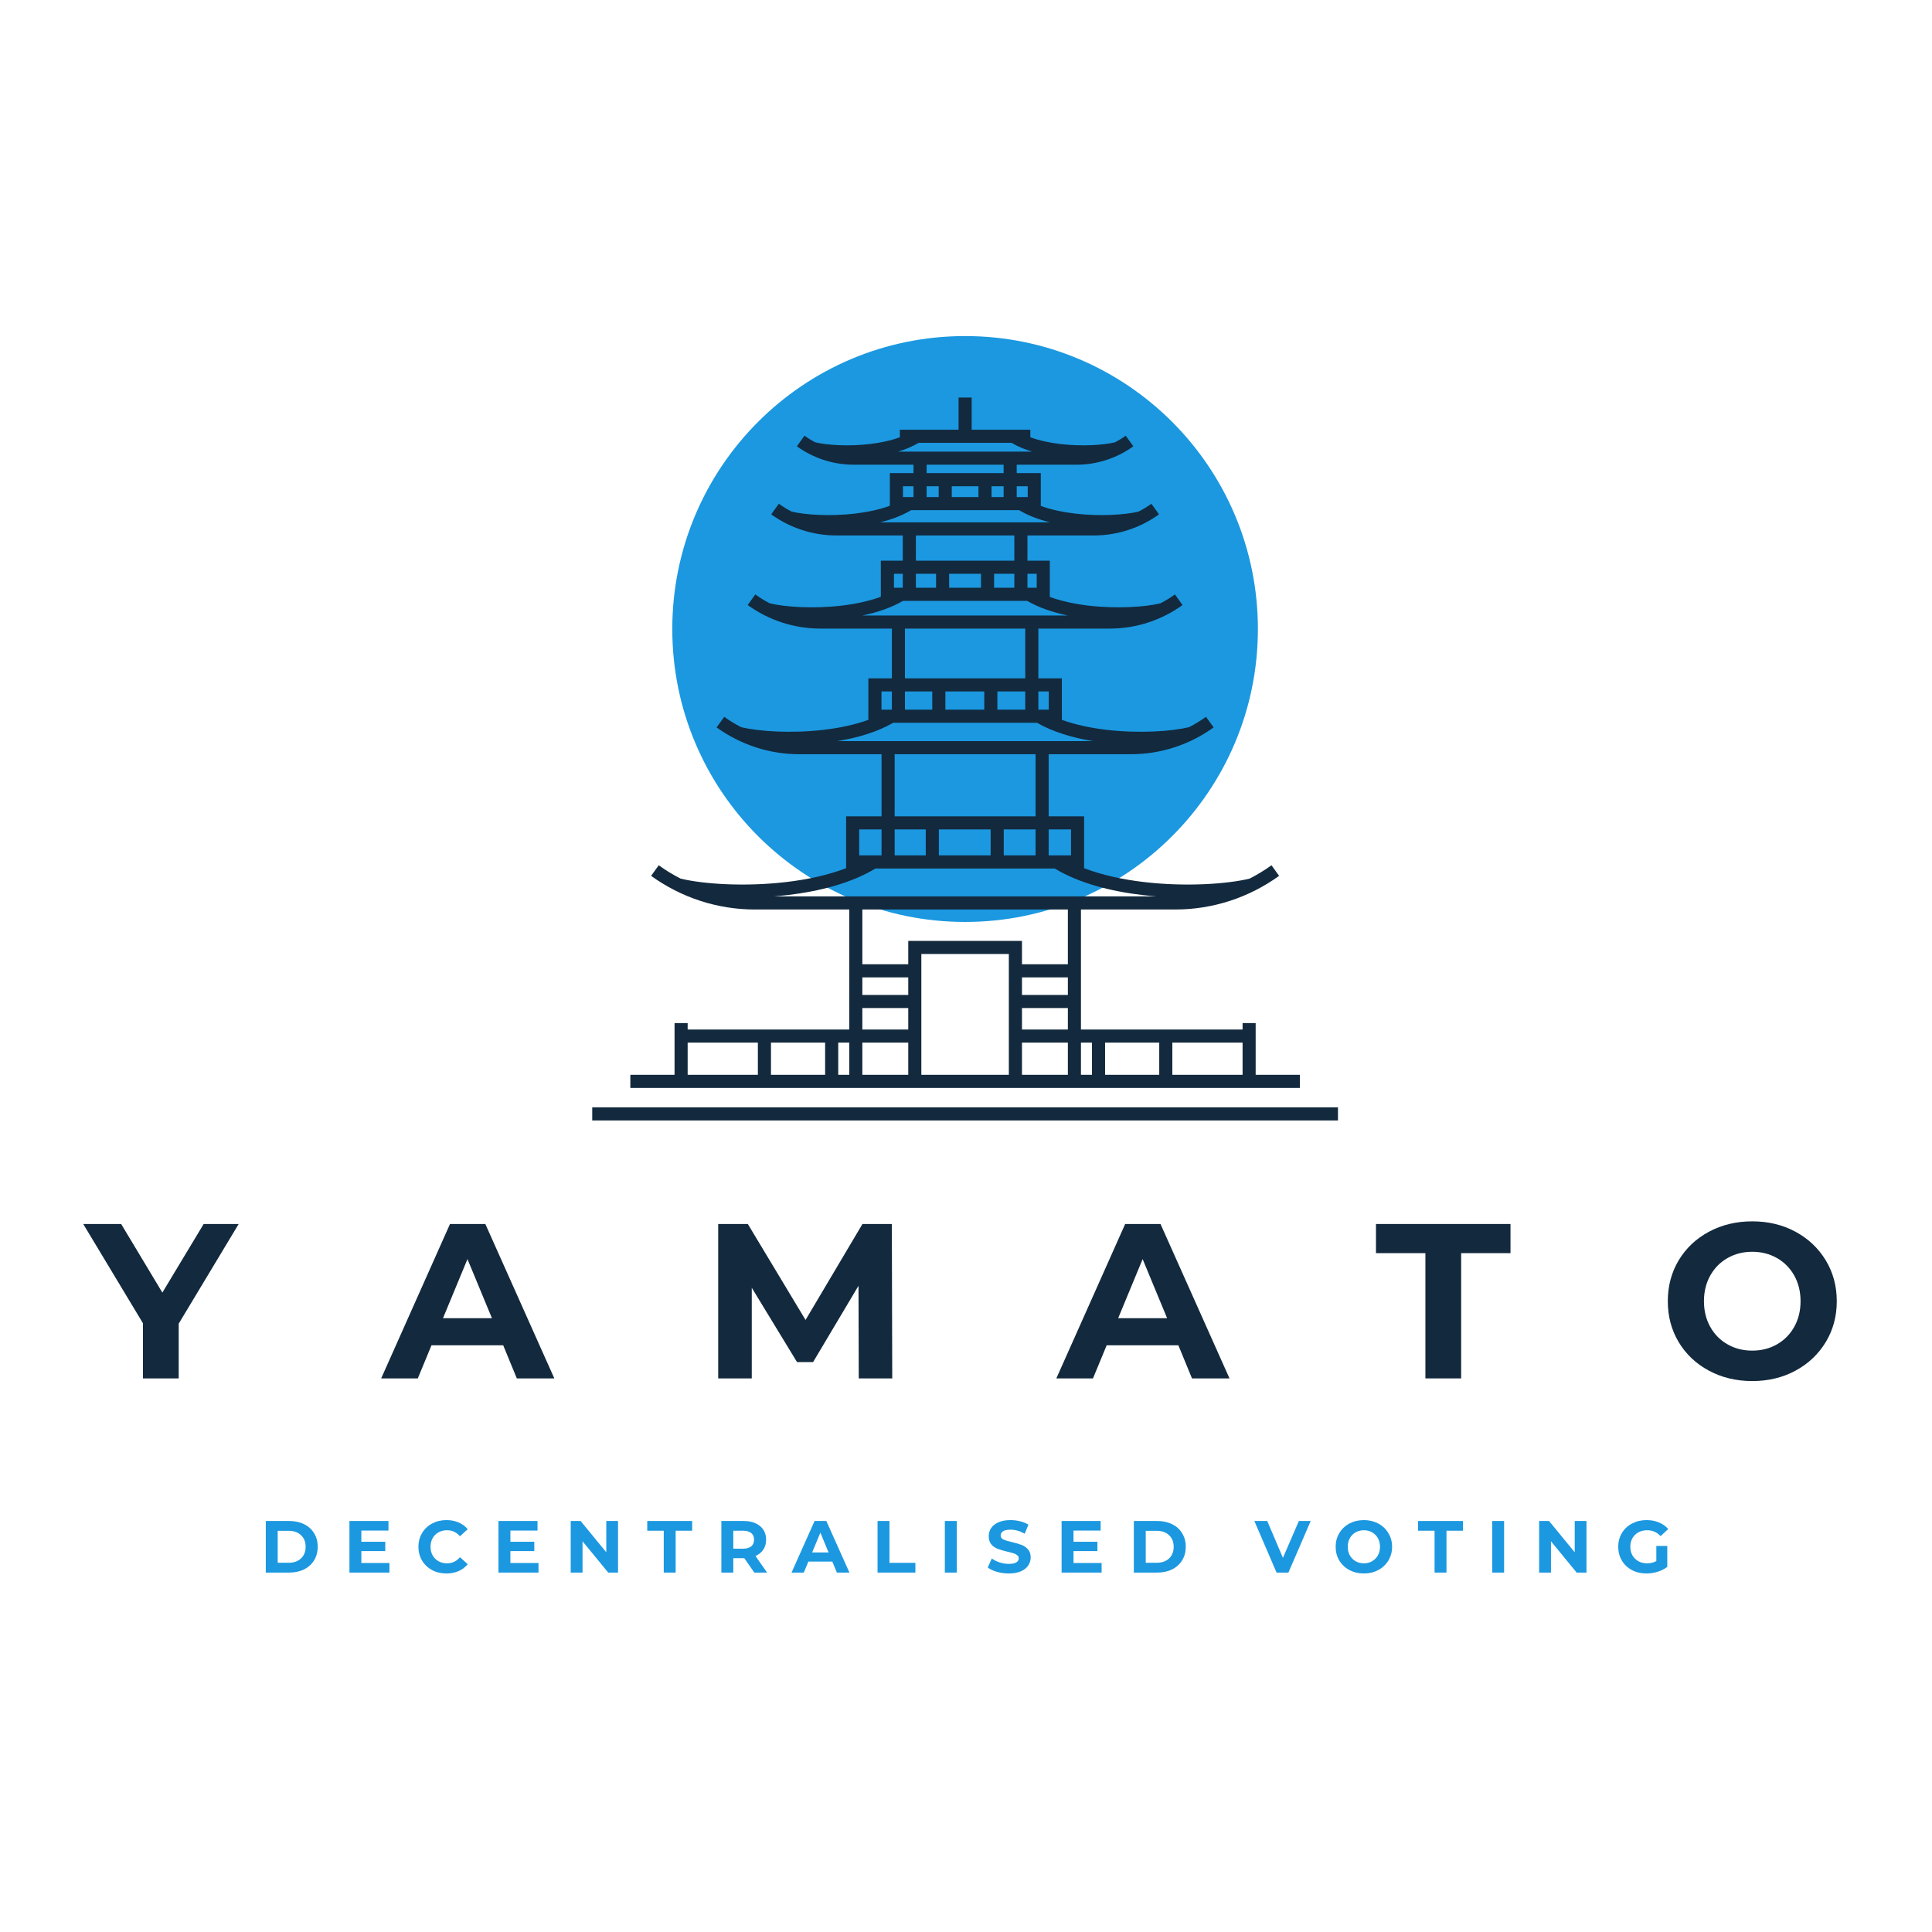 <svg xmlns="http://www.w3.org/2000/svg" xmlns:xlink="http://www.w3.org/1999/xlink" width="500" zoomAndPan="magnify" viewBox="0 0 375 375" height="500" preserveAspectRatio="xMidYMid meet" version="1.0"><defs><g/><clipPath id="016d77afcd"><path d="M 130 65.23 L 245 65.23 L 245 179 L 130 179 Z M 130 65.23 " clip-rule="nonzero"/></clipPath><clipPath id="a685331270"><path d="M 114.953 77 L 259.699 77 L 259.699 217.477 L 114.953 217.477 Z M 114.953 77 " clip-rule="nonzero"/></clipPath></defs><rect x="-37.5" width="450" fill="#ffffff" y="-37.5" height="450" fill-opacity="1"/><rect x="-37.5" width="450" fill="#ffffff" y="-37.5" height="450" fill-opacity="1"/><rect x="-37.5" width="450" fill="#ffffff" y="-37.5" height="450" fill-opacity="1"/><g clip-path="url(#016d77afcd)"><path fill="#1b98e0" d="M 187.324 65.23 C 218.715 65.23 244.156 90.688 244.156 122.094 C 244.156 153.492 218.715 178.949 187.324 178.949 C 155.941 178.949 130.492 153.492 130.492 122.094 C 130.492 90.688 155.941 65.23 187.324 65.23 " fill-opacity="1" fill-rule="evenodd"/></g><g clip-path="url(#a685331270)"><path fill="#13293d" d="M 248.273 170.004 C 245.379 172.09 242.152 173.746 238.691 174.867 C 235.344 175.949 231.785 176.535 228.109 176.535 L 209.812 176.535 L 209.812 199.828 L 241.184 199.828 L 241.184 198.582 L 243.723 198.582 L 243.723 208.625 L 252.305 208.625 L 252.305 211.168 L 122.348 211.168 L 122.348 208.625 L 130.93 208.625 L 130.93 198.582 L 133.473 198.582 L 133.473 199.828 L 164.84 199.828 L 164.84 176.535 L 146.547 176.535 C 142.867 176.535 139.309 175.949 135.961 174.867 C 132.504 173.746 129.273 172.09 126.379 170.004 L 127.859 167.949 C 129.199 168.914 130.613 169.781 132.098 170.535 C 136.402 171.59 144.484 172.16 152.609 171.203 C 156.648 170.727 160.684 169.875 164.23 168.516 L 164.23 158.449 L 171.109 158.449 L 171.109 146.395 L 155.156 146.395 C 152.23 146.395 149.395 145.926 146.727 145.066 C 143.969 144.172 141.398 142.855 139.094 141.191 L 140.57 139.137 C 141.609 139.883 142.707 140.555 143.852 141.141 C 147.23 141.961 153.551 142.402 159.91 141.656 C 162.906 141.301 165.891 140.688 168.551 139.719 L 168.551 131.668 L 173.113 131.668 L 173.113 122.008 L 159.242 122.008 C 156.668 122.008 154.18 121.598 151.832 120.84 C 149.41 120.055 147.152 118.898 145.125 117.438 L 146.602 115.379 C 147.496 116.027 148.441 116.605 149.43 117.109 C 152.367 117.82 157.852 118.199 163.375 117.551 C 166.012 117.238 168.637 116.695 170.969 115.836 L 170.969 108.828 L 175.227 108.828 L 175.227 103.93 L 162.336 103.93 C 160.031 103.93 157.801 103.562 155.703 102.883 C 153.531 102.184 151.508 101.145 149.691 99.836 L 151.172 97.777 C 151.957 98.348 152.785 98.855 153.656 99.301 C 156.258 99.926 161.109 100.262 165.996 99.684 C 168.328 99.406 170.656 98.926 172.719 98.172 L 172.719 91.832 L 177.309 91.832 L 177.309 90.199 L 165.711 90.199 C 163.703 90.199 161.754 89.879 159.918 89.285 C 158.023 88.672 156.258 87.77 154.672 86.625 L 156.152 84.566 C 156.82 85.051 157.523 85.48 158.258 85.859 C 160.504 86.395 164.66 86.68 168.859 86.184 C 170.875 85.949 172.887 85.527 174.664 84.871 L 174.664 83.41 L 186.059 83.41 L 186.059 77.16 L 188.598 77.16 L 188.598 83.41 L 199.988 83.41 L 199.988 84.875 C 201.766 85.527 203.777 85.949 205.793 86.184 C 209.992 86.68 214.148 86.395 216.395 85.859 C 217.133 85.48 217.836 85.051 218.504 84.566 L 219.98 86.625 C 218.395 87.77 216.629 88.672 214.734 89.285 C 212.898 89.879 210.953 90.199 208.945 90.199 L 197.344 90.199 L 197.344 91.832 L 202.016 91.832 L 202.016 98.203 C 204.062 98.941 206.352 99.414 208.652 99.684 C 213.543 100.262 218.391 99.926 221 99.301 C 221.867 98.855 222.695 98.348 223.48 97.777 L 224.961 99.836 C 223.145 101.145 221.121 102.184 218.953 102.883 C 216.848 103.562 214.621 103.93 212.316 103.93 L 199.426 103.93 L 199.426 108.828 L 203.766 108.828 L 203.766 115.867 C 206.078 116.707 208.676 117.242 211.277 117.551 C 216.801 118.199 222.285 117.82 225.223 117.109 C 226.211 116.605 227.156 116.027 228.051 115.379 L 229.531 117.438 C 227.504 118.898 225.242 120.055 222.816 120.84 C 220.473 121.598 217.984 122.008 215.41 122.008 L 201.543 122.008 L 201.543 131.668 L 206.102 131.668 L 206.102 139.719 C 208.762 140.688 211.75 141.301 214.742 141.656 C 221.102 142.402 227.422 141.961 230.801 141.141 C 231.945 140.555 233.043 139.883 234.082 139.137 L 235.562 141.191 C 233.258 142.855 230.684 144.172 227.926 145.066 C 225.258 145.926 222.426 146.395 219.496 146.395 L 203.543 146.395 L 203.543 158.449 L 210.422 158.449 L 210.422 168.516 C 213.973 169.875 218.004 170.727 222.043 171.203 C 230.168 172.16 238.25 171.59 242.555 170.535 C 244.039 169.781 245.453 168.914 246.797 167.949 Z M 198.363 193.117 L 207.273 193.117 L 207.273 189.711 L 198.363 189.711 Z M 207.273 195.66 L 198.363 195.66 L 198.363 199.828 L 207.273 199.828 Z M 198.363 187.164 L 207.273 187.164 L 207.273 176.535 L 167.379 176.535 L 167.379 187.164 L 176.293 187.164 L 176.293 182.629 L 198.363 182.629 Z M 167.379 193.117 L 176.293 193.117 L 176.293 189.711 L 167.379 189.711 Z M 176.293 195.66 L 167.379 195.66 L 167.379 199.828 L 176.293 199.828 Z M 259.699 217.477 L 114.953 217.477 L 114.953 214.934 L 259.699 214.934 Z M 133.473 202.371 L 133.473 208.625 L 147.102 208.625 L 147.102 202.371 Z M 149.645 202.371 L 149.645 208.625 L 160.156 208.625 L 160.156 202.371 Z M 162.699 202.371 L 162.699 208.625 L 164.84 208.625 L 164.84 202.371 Z M 176.293 202.371 L 167.379 202.371 L 167.379 208.625 L 176.293 208.625 Z M 209.812 202.371 L 209.812 208.625 L 211.953 208.625 L 211.953 202.371 Z M 214.496 202.371 L 214.496 208.625 L 225.008 208.625 L 225.008 202.371 Z M 227.551 202.371 L 227.551 208.625 L 241.184 208.625 L 241.184 202.371 Z M 207.273 202.371 L 198.363 202.371 L 198.363 208.625 L 207.273 208.625 Z M 169.922 168.578 C 165.211 171.43 159.047 173.004 152.898 173.727 C 151.996 173.832 151.094 173.922 150.199 173.992 L 224.457 173.992 C 223.559 173.922 222.656 173.832 221.754 173.727 C 215.609 173.004 209.441 171.43 204.73 168.578 Z M 173.652 158.449 L 201.004 158.449 L 201.004 146.395 L 173.652 146.395 Z M 207.883 160.992 L 203.543 160.992 L 203.543 166.035 L 207.883 166.035 Z M 201.004 160.992 L 194.824 160.992 L 194.824 166.035 L 201.004 166.035 Z M 192.281 160.992 L 182.234 160.992 L 182.234 166.035 L 192.281 166.035 Z M 179.691 160.992 L 173.652 160.992 L 173.652 166.035 L 179.691 166.035 Z M 171.109 160.992 L 166.77 160.992 L 166.77 166.035 L 171.109 166.035 Z M 175.652 131.668 L 199 131.668 L 199 122.008 L 175.652 122.008 Z M 201.285 140.293 L 173.371 140.293 C 170.273 142.078 166.453 143.203 162.52 143.848 L 212.133 143.848 C 208.203 143.203 204.379 142.078 201.285 140.293 Z M 203.559 134.211 L 201.543 134.211 L 201.543 137.75 L 203.559 137.75 Z M 199 134.211 L 193.59 134.211 L 193.59 137.75 L 199 137.75 Z M 191.047 134.211 L 183.496 134.211 L 183.496 137.75 L 191.047 137.75 Z M 180.953 134.211 L 175.652 134.211 L 175.652 137.75 L 180.953 137.75 Z M 173.113 134.211 L 171.094 134.211 L 171.094 137.75 L 173.113 137.75 Z M 177.77 108.828 L 196.883 108.828 L 196.883 103.93 L 177.77 103.93 Z M 199.371 116.625 L 175.281 116.625 C 173.004 117.953 170.273 118.867 167.414 119.465 L 207.238 119.465 C 204.379 118.867 201.648 117.953 199.371 116.625 Z M 201.227 111.371 L 199.426 111.371 L 199.426 114.082 L 201.227 114.082 Z M 196.883 111.371 L 192.953 111.371 L 192.953 114.082 L 196.883 114.082 Z M 190.414 111.371 L 184.227 111.371 L 184.227 114.082 L 190.414 114.082 Z M 181.688 111.371 L 177.77 111.371 L 177.77 114.082 L 181.688 114.082 Z M 175.227 111.371 L 173.516 111.371 L 173.516 114.082 L 175.227 114.082 Z M 179.852 91.832 L 194.801 91.832 L 194.801 90.199 L 179.852 90.199 Z M 197.805 99.023 L 176.848 99.023 C 175.098 100.074 173.031 100.84 170.848 101.387 L 203.809 101.387 C 201.621 100.84 199.559 100.074 197.805 99.023 Z M 199.477 94.375 L 197.344 94.375 L 197.344 96.48 L 199.477 96.48 Z M 194.801 94.375 L 192.457 94.375 L 192.457 96.48 L 194.801 96.48 Z M 189.914 94.375 L 184.738 94.375 L 184.738 96.48 L 189.914 96.48 Z M 182.199 94.375 L 179.852 94.375 L 179.852 96.48 L 182.199 96.48 Z M 177.309 94.375 L 175.262 94.375 L 175.262 96.48 L 177.309 96.48 Z M 195.816 208.625 L 195.816 185.172 L 178.832 185.172 L 178.832 208.625 Z M 200.316 87.656 C 198.883 87.223 197.535 86.66 196.344 85.953 L 178.309 85.953 C 177.121 86.66 175.77 87.223 174.336 87.656 L 200.316 87.656 " fill-opacity="1" fill-rule="nonzero"/></g><g fill="#13293d" fill-opacity="1"><g transform="translate(16.749, 267.547)"><g><path d="M 17.938 -10.625 L 17.938 0 L 11 0 L 11 -10.703 L -0.594 -29.969 L 6.766 -29.969 L 14.766 -16.656 L 22.781 -29.969 L 29.578 -29.969 Z M 17.938 -10.625 "/></g></g></g><g fill="#13293d" fill-opacity="1"><g transform="translate(74.376, 267.547)"><g><path d="M 23.297 -6.422 L 9.375 -6.422 L 6.719 0 L -0.391 0 L 12.969 -29.969 L 19.828 -29.969 L 33.219 0 L 25.938 0 Z M 21.109 -11.688 L 16.359 -23.156 L 11.609 -11.688 Z M 21.109 -11.688 "/></g></g></g><g fill="#13293d" fill-opacity="1"><g transform="translate(135.855, 267.547)"><g><path d="M 30.828 0 L 30.781 -17.984 L 21.969 -3.172 L 18.844 -3.172 L 10.062 -17.594 L 10.062 0 L 3.547 0 L 3.547 -29.969 L 9.297 -29.969 L 20.5 -11.344 L 31.547 -29.969 L 37.25 -29.969 L 37.328 0 Z M 30.828 0 "/></g></g></g><g fill="#13293d" fill-opacity="1"><g transform="translate(205.426, 267.547)"><g><path d="M 23.297 -6.422 L 9.375 -6.422 L 6.719 0 L -0.391 0 L 12.969 -29.969 L 19.828 -29.969 L 33.219 0 L 25.938 0 Z M 21.109 -11.688 L 16.359 -23.156 L 11.609 -11.688 Z M 21.109 -11.688 "/></g></g></g><g fill="#13293d" fill-opacity="1"><g transform="translate(266.905, 267.547)"><g><path d="M 9.766 -24.312 L 0.172 -24.312 L 0.172 -29.969 L 26.281 -29.969 L 26.281 -24.312 L 16.703 -24.312 L 16.703 0 L 9.766 0 Z M 9.766 -24.312 "/></g></g></g><g fill="#13293d" fill-opacity="1"><g transform="translate(322.048, 267.547)"><g><path d="M 18.062 0.516 C 14.957 0.516 12.156 -0.156 9.656 -1.5 C 7.156 -2.844 5.195 -4.691 3.781 -7.047 C 2.375 -9.398 1.672 -12.047 1.672 -14.984 C 1.672 -17.922 2.375 -20.566 3.781 -22.922 C 5.195 -25.273 7.156 -27.125 9.656 -28.469 C 12.156 -29.812 14.957 -30.484 18.062 -30.484 C 21.176 -30.484 23.973 -29.812 26.453 -28.469 C 28.941 -27.125 30.898 -25.273 32.328 -22.922 C 33.754 -20.566 34.469 -17.922 34.469 -14.984 C 34.469 -12.047 33.754 -9.398 32.328 -7.047 C 30.898 -4.691 28.941 -2.844 26.453 -1.5 C 23.973 -0.156 21.176 0.516 18.062 0.516 Z M 18.062 -5.391 C 19.832 -5.391 21.43 -5.797 22.859 -6.609 C 24.285 -7.422 25.406 -8.555 26.219 -10.016 C 27.031 -11.473 27.438 -13.129 27.438 -14.984 C 27.438 -16.836 27.031 -18.492 26.219 -19.953 C 25.406 -21.41 24.285 -22.547 22.859 -23.359 C 21.43 -24.172 19.832 -24.578 18.062 -24.578 C 16.289 -24.578 14.691 -24.172 13.266 -23.359 C 11.836 -22.547 10.719 -21.41 9.906 -19.953 C 9.094 -18.492 8.688 -16.836 8.688 -14.984 C 8.688 -13.129 9.094 -11.473 9.906 -10.016 C 10.719 -8.555 11.836 -7.422 13.266 -6.609 C 14.691 -5.797 16.289 -5.391 18.062 -5.391 Z M 18.062 -5.391 "/></g></g></g><g fill="#1b98e0" fill-opacity="1"><g transform="translate(50.401, 305.237)"><g><path d="M 1.188 -10.016 L 5.734 -10.016 C 6.828 -10.016 7.789 -9.805 8.625 -9.391 C 9.457 -8.984 10.102 -8.398 10.562 -7.641 C 11.031 -6.891 11.266 -6.016 11.266 -5.016 C 11.266 -4.004 11.031 -3.125 10.562 -2.375 C 10.102 -1.625 9.457 -1.039 8.625 -0.625 C 7.789 -0.207 6.828 0 5.734 0 L 1.188 0 Z M 5.625 -1.906 C 6.625 -1.906 7.422 -2.18 8.016 -2.734 C 8.617 -3.297 8.922 -4.055 8.922 -5.016 C 8.922 -5.961 8.617 -6.711 8.016 -7.266 C 7.422 -7.828 6.625 -8.109 5.625 -8.109 L 3.5 -8.109 L 3.5 -1.906 Z M 5.625 -1.906 "/></g></g></g><g fill="#1b98e0" fill-opacity="1"><g transform="translate(66.638, 305.237)"><g><path d="M 8.953 -1.859 L 8.953 0 L 1.188 0 L 1.188 -10.016 L 8.766 -10.016 L 8.766 -8.156 L 3.5 -8.156 L 3.5 -5.984 L 8.141 -5.984 L 8.141 -4.172 L 3.5 -4.172 L 3.5 -1.859 Z M 8.953 -1.859 "/></g></g></g><g fill="#1b98e0" fill-opacity="1"><g transform="translate(80.659, 305.237)"><g><path d="M 5.984 0.172 C 4.961 0.172 4.035 -0.047 3.203 -0.484 C 2.379 -0.93 1.734 -1.547 1.266 -2.328 C 0.797 -3.117 0.562 -4.016 0.562 -5.016 C 0.562 -6.004 0.797 -6.891 1.266 -7.672 C 1.734 -8.461 2.379 -9.078 3.203 -9.516 C 4.035 -9.961 4.969 -10.188 6 -10.188 C 6.863 -10.188 7.645 -10.035 8.344 -9.734 C 9.051 -9.43 9.645 -8.992 10.125 -8.422 L 8.625 -7.047 C 7.945 -7.828 7.109 -8.219 6.109 -8.219 C 5.492 -8.219 4.941 -8.082 4.453 -7.812 C 3.961 -7.539 3.582 -7.16 3.312 -6.672 C 3.039 -6.18 2.906 -5.629 2.906 -5.016 C 2.906 -4.391 3.039 -3.832 3.312 -3.344 C 3.582 -2.863 3.961 -2.484 4.453 -2.203 C 4.941 -1.93 5.492 -1.797 6.109 -1.797 C 7.109 -1.797 7.945 -2.191 8.625 -2.984 L 10.125 -1.625 C 9.645 -1.039 9.051 -0.594 8.344 -0.281 C 7.633 0.02 6.848 0.172 5.984 0.172 Z M 5.984 0.172 "/></g></g></g><g fill="#1b98e0" fill-opacity="1"><g transform="translate(95.566, 305.237)"><g><path d="M 8.953 -1.859 L 8.953 0 L 1.188 0 L 1.188 -10.016 L 8.766 -10.016 L 8.766 -8.156 L 3.5 -8.156 L 3.5 -5.984 L 8.141 -5.984 L 8.141 -4.172 L 3.5 -4.172 L 3.5 -1.859 Z M 8.953 -1.859 "/></g></g></g><g fill="#1b98e0" fill-opacity="1"><g transform="translate(109.586, 305.237)"><g><path d="M 10.375 -10.016 L 10.375 0 L 8.469 0 L 3.484 -6.078 L 3.484 0 L 1.188 0 L 1.188 -10.016 L 3.109 -10.016 L 8.094 -3.938 L 8.094 -10.016 Z M 10.375 -10.016 "/></g></g></g><g fill="#1b98e0" fill-opacity="1"><g transform="translate(125.567, 305.237)"><g><path d="M 3.266 -8.125 L 0.062 -8.125 L 0.062 -10.016 L 8.781 -10.016 L 8.781 -8.125 L 5.578 -8.125 L 5.578 0 L 3.266 0 Z M 3.266 -8.125 "/></g></g></g><g fill="#1b98e0" fill-opacity="1"><g transform="translate(138.829, 305.237)"><g><path d="M 7.578 0 L 5.641 -2.797 L 3.5 -2.797 L 3.5 0 L 1.188 0 L 1.188 -10.016 L 5.531 -10.016 C 6.414 -10.016 7.18 -9.863 7.828 -9.562 C 8.484 -9.27 8.988 -8.852 9.344 -8.312 C 9.695 -7.77 9.875 -7.129 9.875 -6.391 C 9.875 -5.641 9.691 -4.992 9.328 -4.453 C 8.973 -3.922 8.469 -3.508 7.812 -3.219 L 10.062 0 Z M 7.531 -6.391 C 7.531 -6.953 7.348 -7.379 6.984 -7.672 C 6.617 -7.973 6.086 -8.125 5.391 -8.125 L 3.5 -8.125 L 3.5 -4.641 L 5.391 -4.641 C 6.086 -4.641 6.617 -4.789 6.984 -5.094 C 7.348 -5.395 7.531 -5.828 7.531 -6.391 Z M 7.531 -6.391 "/></g></g></g><g fill="#1b98e0" fill-opacity="1"><g transform="translate(153.765, 305.237)"><g><path d="M 7.781 -2.141 L 3.141 -2.141 L 2.25 0 L -0.125 0 L 4.344 -10.016 L 6.625 -10.016 L 11.109 0 L 8.672 0 Z M 7.062 -3.906 L 5.469 -7.75 L 3.875 -3.906 Z M 7.062 -3.906 "/></g></g></g><g fill="#1b98e0" fill-opacity="1"><g transform="translate(169.144, 305.237)"><g><path d="M 1.188 -10.016 L 3.5 -10.016 L 3.5 -1.891 L 8.531 -1.891 L 8.531 0 L 1.188 0 Z M 1.188 -10.016 "/></g></g></g><g fill="#1b98e0" fill-opacity="1"><g transform="translate(182.206, 305.237)"><g><path d="M 1.188 -10.016 L 3.5 -10.016 L 3.5 0 L 1.188 0 Z M 1.188 -10.016 "/></g></g></g><g fill="#1b98e0" fill-opacity="1"><g transform="translate(191.319, 305.237)"><g><path d="M 4.484 0.172 C 3.691 0.172 2.926 0.066 2.188 -0.141 C 1.445 -0.359 0.852 -0.641 0.406 -0.984 L 1.188 -2.734 C 1.613 -2.422 2.125 -2.164 2.719 -1.969 C 3.312 -1.781 3.906 -1.688 4.5 -1.688 C 5.156 -1.688 5.641 -1.785 5.953 -1.984 C 6.266 -2.18 6.422 -2.441 6.422 -2.766 C 6.422 -3.004 6.328 -3.203 6.141 -3.359 C 5.961 -3.516 5.727 -3.641 5.438 -3.734 C 5.145 -3.828 4.75 -3.93 4.25 -4.047 C 3.488 -4.234 2.863 -4.414 2.375 -4.594 C 1.883 -4.77 1.461 -5.055 1.109 -5.453 C 0.766 -5.859 0.594 -6.398 0.594 -7.078 C 0.594 -7.648 0.75 -8.172 1.062 -8.641 C 1.383 -9.117 1.863 -9.492 2.5 -9.766 C 3.133 -10.047 3.91 -10.188 4.828 -10.188 C 5.461 -10.188 6.082 -10.109 6.688 -9.953 C 7.301 -9.805 7.836 -9.586 8.297 -9.297 L 7.578 -7.547 C 6.66 -8.066 5.738 -8.328 4.812 -8.328 C 4.156 -8.328 3.672 -8.223 3.359 -8.016 C 3.055 -7.805 2.906 -7.531 2.906 -7.188 C 2.906 -6.844 3.082 -6.586 3.438 -6.422 C 3.801 -6.254 4.348 -6.086 5.078 -5.922 C 5.836 -5.742 6.461 -5.562 6.953 -5.375 C 7.441 -5.195 7.859 -4.91 8.203 -4.516 C 8.555 -4.129 8.734 -3.602 8.734 -2.938 C 8.734 -2.363 8.57 -1.836 8.25 -1.359 C 7.926 -0.891 7.445 -0.516 6.812 -0.234 C 6.176 0.035 5.398 0.172 4.484 0.172 Z M 4.484 0.172 "/></g></g></g><g fill="#1b98e0" fill-opacity="1"><g transform="translate(204.867, 305.237)"><g><path d="M 8.953 -1.859 L 8.953 0 L 1.188 0 L 1.188 -10.016 L 8.766 -10.016 L 8.766 -8.156 L 3.5 -8.156 L 3.5 -5.984 L 8.141 -5.984 L 8.141 -4.172 L 3.5 -4.172 L 3.5 -1.859 Z M 8.953 -1.859 "/></g></g></g><g fill="#1b98e0" fill-opacity="1"><g transform="translate(218.888, 305.237)"><g><path d="M 1.188 -10.016 L 5.734 -10.016 C 6.828 -10.016 7.789 -9.805 8.625 -9.391 C 9.457 -8.984 10.102 -8.398 10.562 -7.641 C 11.031 -6.891 11.266 -6.016 11.266 -5.016 C 11.266 -4.004 11.031 -3.125 10.562 -2.375 C 10.102 -1.625 9.457 -1.039 8.625 -0.625 C 7.789 -0.207 6.828 0 5.734 0 L 1.188 0 Z M 5.625 -1.906 C 6.625 -1.906 7.422 -2.18 8.016 -2.734 C 8.617 -3.297 8.922 -4.055 8.922 -5.016 C 8.922 -5.961 8.617 -6.711 8.016 -7.266 C 7.422 -7.828 6.625 -8.109 5.625 -8.109 L 3.5 -8.109 L 3.5 -1.906 Z M 5.625 -1.906 "/></g></g></g><g fill="#1b98e0" fill-opacity="1"><g transform="translate(235.125, 305.237)"><g/></g></g><g fill="#1b98e0" fill-opacity="1"><g transform="translate(243.595, 305.237)"><g><path d="M 10.812 -10.016 L 6.484 0 L 4.188 0 L -0.125 -10.016 L 2.375 -10.016 L 5.422 -2.859 L 8.516 -10.016 Z M 10.812 -10.016 "/></g></g></g><g fill="#1b98e0" fill-opacity="1"><g transform="translate(258.688, 305.237)"><g><path d="M 6.047 0.172 C 5.004 0.172 4.062 -0.051 3.219 -0.5 C 2.383 -0.945 1.734 -1.562 1.266 -2.344 C 0.797 -3.133 0.562 -4.023 0.562 -5.016 C 0.562 -5.992 0.797 -6.875 1.266 -7.656 C 1.734 -8.445 2.383 -9.066 3.219 -9.516 C 4.062 -9.961 5.004 -10.188 6.047 -10.188 C 7.078 -10.188 8.008 -9.961 8.844 -9.516 C 9.676 -9.066 10.328 -8.445 10.797 -7.656 C 11.273 -6.875 11.516 -5.992 11.516 -5.016 C 11.516 -4.023 11.273 -3.133 10.797 -2.344 C 10.328 -1.562 9.676 -0.945 8.844 -0.5 C 8.008 -0.051 7.078 0.172 6.047 0.172 Z M 6.047 -1.797 C 6.629 -1.797 7.16 -1.93 7.641 -2.203 C 8.117 -2.484 8.492 -2.863 8.766 -3.344 C 9.035 -3.832 9.172 -4.391 9.172 -5.016 C 9.172 -5.629 9.035 -6.18 8.766 -6.672 C 8.492 -7.16 8.117 -7.539 7.641 -7.812 C 7.16 -8.082 6.629 -8.219 6.047 -8.219 C 5.453 -8.219 4.914 -8.082 4.438 -7.812 C 3.957 -7.539 3.582 -7.16 3.312 -6.672 C 3.039 -6.18 2.906 -5.629 2.906 -5.016 C 2.906 -4.391 3.039 -3.832 3.312 -3.344 C 3.582 -2.863 3.957 -2.484 4.438 -2.203 C 4.914 -1.93 5.453 -1.797 6.047 -1.797 Z M 6.047 -1.797 "/></g></g></g><g fill="#1b98e0" fill-opacity="1"><g transform="translate(275.183, 305.237)"><g><path d="M 3.266 -8.125 L 0.062 -8.125 L 0.062 -10.016 L 8.781 -10.016 L 8.781 -8.125 L 5.578 -8.125 L 5.578 0 L 3.266 0 Z M 3.266 -8.125 "/></g></g></g><g fill="#1b98e0" fill-opacity="1"><g transform="translate(288.445, 305.237)"><g><path d="M 1.188 -10.016 L 3.5 -10.016 L 3.5 0 L 1.188 0 Z M 1.188 -10.016 "/></g></g></g><g fill="#1b98e0" fill-opacity="1"><g transform="translate(297.559, 305.237)"><g><path d="M 10.375 -10.016 L 10.375 0 L 8.469 0 L 3.484 -6.078 L 3.484 0 L 1.188 0 L 1.188 -10.016 L 3.109 -10.016 L 8.094 -3.938 L 8.094 -10.016 Z M 10.375 -10.016 "/></g></g></g><g fill="#1b98e0" fill-opacity="1"><g transform="translate(313.539, 305.237)"><g><path d="M 7.953 -5.172 L 10.078 -5.172 L 10.078 -1.109 C 9.535 -0.691 8.906 -0.375 8.188 -0.156 C 7.469 0.062 6.75 0.172 6.031 0.172 C 4.988 0.172 4.051 -0.047 3.219 -0.484 C 2.383 -0.93 1.734 -1.547 1.266 -2.328 C 0.797 -3.117 0.562 -4.016 0.562 -5.016 C 0.562 -6.004 0.797 -6.891 1.266 -7.672 C 1.734 -8.461 2.391 -9.078 3.234 -9.516 C 4.078 -9.961 5.02 -10.188 6.062 -10.188 C 6.945 -10.188 7.742 -10.035 8.453 -9.734 C 9.172 -9.441 9.773 -9.016 10.266 -8.453 L 8.781 -7.078 C 8.062 -7.836 7.195 -8.219 6.188 -8.219 C 5.539 -8.219 4.969 -8.082 4.469 -7.812 C 3.977 -7.539 3.594 -7.16 3.312 -6.672 C 3.039 -6.191 2.906 -5.641 2.906 -5.016 C 2.906 -4.391 3.039 -3.832 3.312 -3.344 C 3.594 -2.863 3.977 -2.484 4.469 -2.203 C 4.957 -1.93 5.52 -1.797 6.156 -1.797 C 6.82 -1.797 7.422 -1.941 7.953 -2.234 Z M 7.953 -5.172 "/></g></g></g></svg>